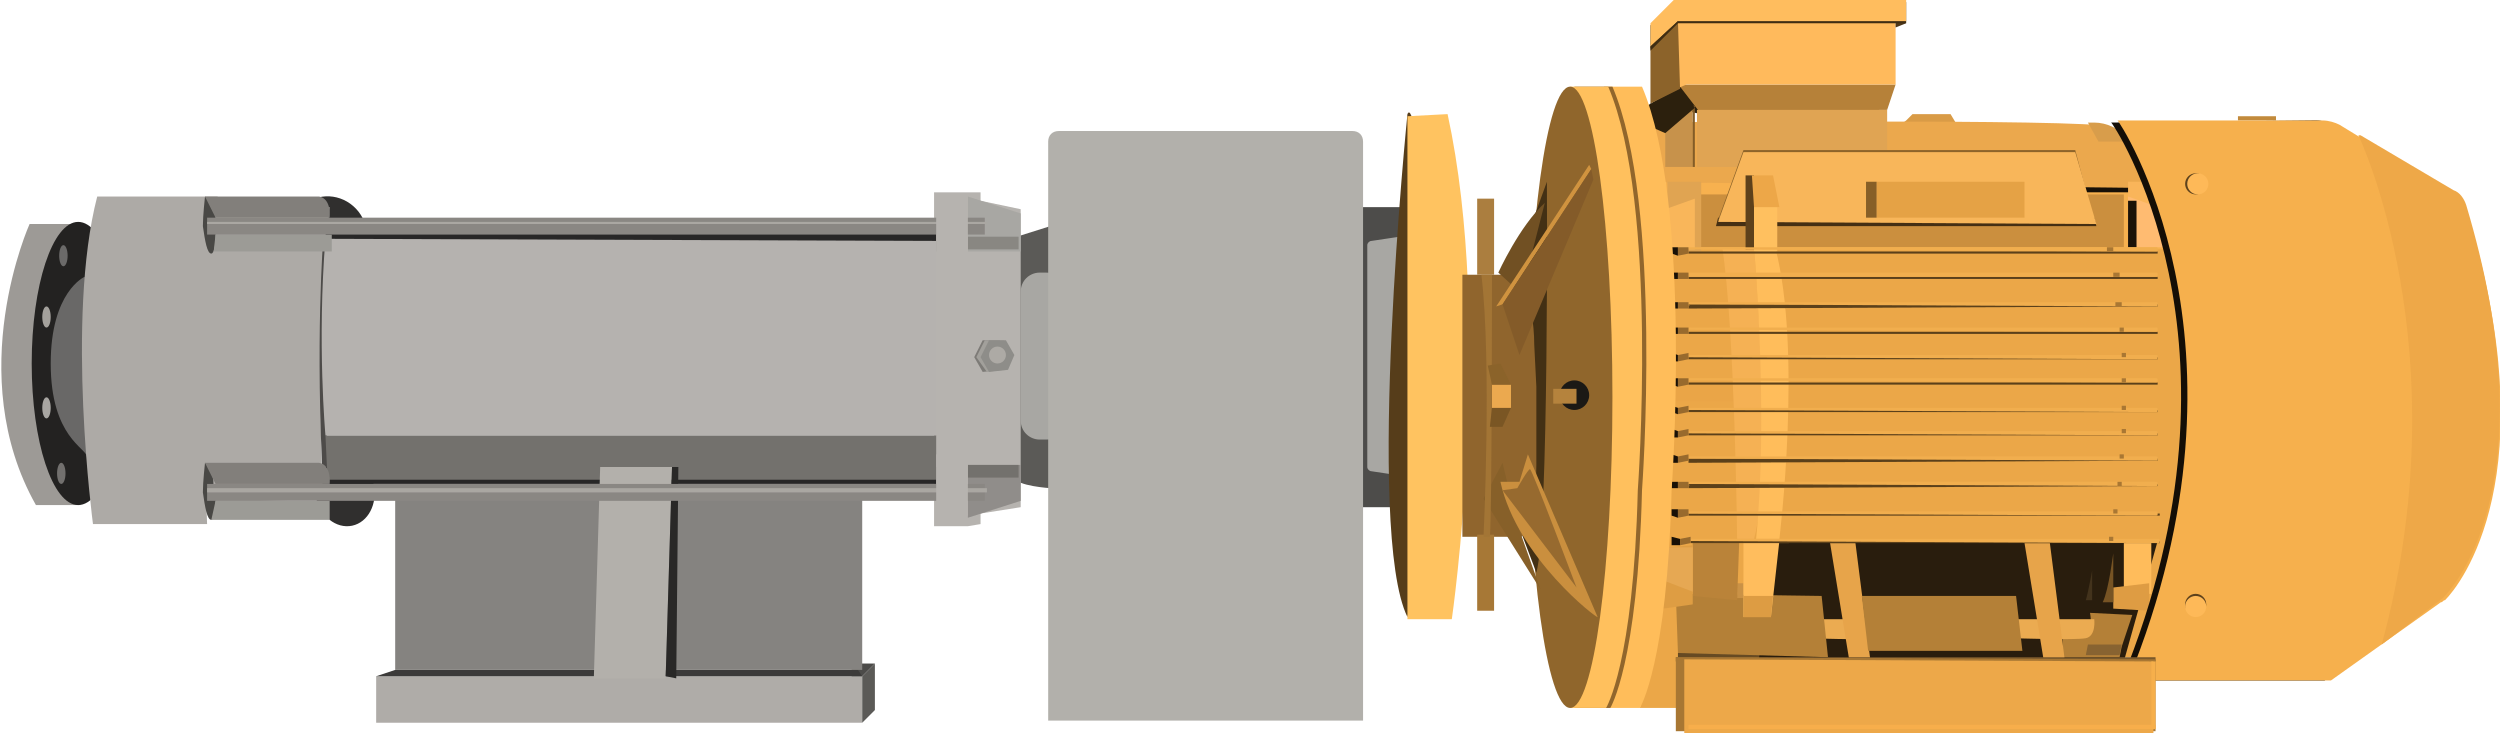 <?xml version="1.0" encoding="utf-8"?>
<svg version="1.1" id="图层_1" xmlns="http://www.w3.org/2000/svg" xmlns:xlink="http://www.w3.org/1999/xlink" x="0px" y="0px"
	 viewBox="0 0 118.3 34.7" style="enable-background:new 0 0 118.3 34.7;" xml:space="preserve">
<g  com-has-ani="true" com-name="visible" visibility="visible" >
	<g>
		<path style="fill:#EBA748;" d="M77.6,33.5h2.1v-2.3l21.8-0.1c0,0,2.2-0.5,1.7-15.2c0,0-0.4-5.2-1.3-7.1L78.9,9.3
			C78.9,9.3,79.8,23,77.6,33.5z"/>
		<rect x="79.4" y="30.9" style="fill:#664A23;" width="18.1" height="0.2"/>
		<g>
			<polygon style="fill:#291D0D;" points="84,25.7 102.1,25.6 100.5,31.3 83.2,31.4 			"/>
			<path style="fill:#B48037;" d="M100.4,30.6l0.5-1.5l-2-0.1c0,0,0.2,1-0.3,1.1s-1,0.1-1,0.1v0.9h2.7L100.4,30.6z"/>
			<polygon style="fill:#886331;" points="98.7,31 100.3,31 100.4,30.5 98.8,30.5 			"/>
			<path style="fill:#EBAB51;" d="M95.4,29.3h3.7c0,0,0.1,0.8-0.4,0.9c-0.5,0.1-3.4,0-3.4,0L95.4,29.3z"/>
			<path style="fill:#EBAB51;" d="M85.6,29.3h3.7c0,0,0.1,0.8-0.4,0.9s-3.4,0-3.4,0L85.6,29.3z"/>
			<polygon style="fill:#E7A44A;" points="96.7,31.2 97.7,31.2 97,25.7 95.8,25.7 			"/>
			<polygon style="fill:#E7A44A;" points="87.5,31.2 88.5,31.2 87.8,25.7 86.6,25.7 			"/>
			<polygon style="fill:#B48037;" points="88.4,30.8 95.7,30.8 95.4,28.2 88.1,28.2 			"/>
			<polygon style="fill:#B48037;" points="86.5,31.1 79.4,30.9 79.3,28.1 86.2,28.2 			"/>
		</g>
		<g>
			<g>
				<rect x="100.5" y="25.6" style="fill:#FFBC5B;" width="1.3" height="2.5"/>
				<polygon style="fill:#DE9C43;" points="100,28.8 100,27.8 101.7,27.6 101.7,28.9 				"/>
			</g>
			<path style="fill:#775424;" d="M99.5,28.5h0.5v-2.3C100,26.1,99.8,27.9,99.5,28.5z"/>
			<path style="fill:#43331C;" d="M98.7,28.4H99V27C99,27,98.8,28.1,98.7,28.4z"/>
		</g>
		<path style="fill:#EAA547;" d="M82.6,19h-3.4V18h3.4c0.2,0,0.4,0.2,0.4,0.4v0.1C83,18.8,82.8,19,82.6,19z"/>
		<g>
			<rect x="82.2" y="27.6" style="fill:#CA9246;" width="0.3" height="0.7"/>
			<polygon style="fill:#BA8339;" points="80.1,25.6 80.1,28.2 82.2,28.4 82.3,25.6 			"/>
			<polygon style="fill:#DE9D43;" points="78.7,28.8 80.1,28.6 80.1,25.8 78.9,25.9 			"/>
			<polygon style="fill:#E6A853;" points="80.1,25.9 80.1,28 78.8,27.5 78.8,25.9 			"/>
			<polygon style="fill:#FFBD5D;" points="82.5,25.6 82.5,29.2 83.8,29.2 84.2,25.6 			"/>
			<polygon style="fill:#DD9C43;" points="83.9,28.2 82.5,28.2 82.5,29.2 83.8,29.2 			"/>
		</g>
		<path style="fill:#F5B154;" d="M82.2,25.5c0,0-0.1-9.8-0.7-13.8H83c0,0,0.9,10.7,0,13.8H82.2z"/>
		<path style="fill:#FFBD5B;" d="M83,11.7c0,0,0.7,7.8,0.1,13.8h1.1c0,0,1.1-8.9-0.2-13.8H83z"/>
		<g>
			<g>
				<rect x="78.8" y="7.9" style="fill:#F7B14F;" width="23.8" height="3.9"/>
				<rect x="80.3" y="9.2" style="fill:#CB8F3E;" width="20.2" height="2.5"/>
				<rect x="79.1" y="5.8" style="fill:#573E1A;" width="4.4" height="1.2"/>
				<rect x="98.5" y="8.7" style="fill:#171007;" width="2.3" height="0.4"/>
				
					<rect x="78.9" y="7.9" transform="matrix(1 -1.347171e-02 1.347171e-02 1 -0.101 1.087)" style="fill:#65471F;" width="3.5" height="0.3"/>
				<polygon style="fill:#D99B46;" points="90.2,5.7 90.5,5.4 92.3,5.4 92.6,5.9 89.8,6 				"/>
				<polygon style="fill:#B68139;" points="78.8,4.4 79.5,4 89.7,4 89.3,5.2 78.8,5.3 				"/>
				<polygon style="fill:#2C200D;" points="79.5,4.1 80.5,5.4 78.1,4.9 				"/>
				<path style="fill:#EBA84D;" d="M101.9,8.9c0,0-0.8-2.4-2-2.9c-1.2-0.4-22.4-0.2-22.4-0.2l-1.3,2.8L101.9,8.9z"/>
				<path style="fill:#D89D4B;" d="M100.8,6.7h-1.5l-0.5-0.9l0.3,0c0.6,0,1.2,0.3,1.5,0.7L100.8,6.7z"/>
				<g>
					<polygon style="fill:#FFBA5C;" points="78.3,2 78.4,4.6 79.8,4 89.7,4 89.7,1 79.5,1 					"/>
					<polygon style="fill:#4E3617;" points="89.7,1.3 90.2,1.1 89.7,1 89.7,1.3 					"/>
					<polygon style="fill:#3F2D13;" points="78.1,2.3 79.4,1.1 90.2,1.1 90.2,0.1 79.3,0.1 78.1,1.2 					"/>
					<polygon style="fill:#FFBD5E;" points="78.1,2.2 79.4,1 90.2,1 90.2,0 79.2,0 78.1,1.1 					"/>
					<polygon style="fill:#8C632A;" points="78.1,2.2 79.4,1 79.5,4.2 78.1,4.9 					"/>
					<polygon style="fill:#3F2D13;" points="79.4,1.1 79.4,1 78.1,2.2 78.1,2.4 					"/>
				</g>
				<rect x="78.8" y="5" style="fill:#C7924B;" width="1.3" height="2.9"/>
				<rect x="80.3" y="5.2" style="fill:#E0A453;" width="9" height="2.7"/>
				<rect x="80.1" y="5" style="fill:#835C27;" width="0.1" height="2.9"/>
				<g>
					<polygon style="fill:#452F13;" points="99.2,10.7 81.2,10.7 81.3,10.3 99.1,10.3 					"/>
					<g>
						<polygon style="fill:#8D642A;" points="81.3,10.4 82.5,7.1 98.2,7.1 99.1,10.5 						"/>
						<polygon style="fill:#F8B65A;" points="81.3,10.5 82.5,7.2 98.2,7.2 99.2,10.6 						"/>
						<g>
							<rect x="82.6" y="8.3" style="fill:#5E411B;" width="0.4" height="3.5"/>
							<rect x="83" y="9.8" style="fill:#FFC05F;" width="1.1" height="2.1"/>
							<polygon style="fill:#EDA748;" points="84.2,9.8 83.9,8.3 82.9,8.3 83,9.8 							"/>
						</g>
						<rect x="88.8" y="8.6" style="fill:#E5A245;" width="7" height="1.7"/>
						<rect x="88.3" y="8.6" style="fill:#875F27;" width="0.5" height="1.7"/>
					</g>
				</g>
				<rect x="100.7" y="8.6" style="fill:#F9B55A;" width="1.9" height="3.1"/>
				<rect x="78.9" y="8.6" style="fill:#E0A452;" width="1.6" height="3.3"/>
				<polygon style="fill:#F9B65A;" points="79.1,11.8 80.2,11.8 80.2,9.4 78.8,9.9 78.8,11.8 				"/>
				<polygon style="fill:#FFBB71;" points="102.5,11.7 102.4,9.9 100.7,9.3 100.7,11.7 				"/>
				<rect x="100.7" y="9.5" style="fill:#1C1308;" width="0.4" height="2.2"/>
			</g>
			<polygon style="fill:#2C200D;" points="78.1,4.9 79.1,4.8 79.7,4.4 80.2,5.1 78.8,6.3 77.2,5.6 			"/>
		</g>
		<g>
			<rect x="105.9" y="5.5" style="fill:#C28A3C;" width="1.8" height="0.2"/>
			<path style="fill:#140E06;" d="M100.4,32.2h9.6l5.2-3.7c0.1,0,0.1-0.1,0.2-0.1c0.7-0.7,4.9-5.9,1-18.5c-0.1-0.3-0.3-0.6-0.6-0.7
				l-5.4-3.3c-0.2-0.1-0.5-0.2-0.8-0.2l-9.7,0.1C99.9,5.7,107,16.1,100.4,32.2z"/>
			<path style="fill:#F6B04D;" d="M100.7,32.2h9.6l5.2-3.7c0.1,0,0.1-0.1,0.2-0.1c0.7-0.7,4.9-5.9,1-18.5c-0.1-0.3-0.3-0.6-0.6-0.7
				l-5.4-3.3c-0.2-0.1-0.5-0.2-0.8-0.2h-9.7C100.2,5.6,107.3,16.1,100.7,32.2z"/>
			<path style="fill:#EEA848;" d="M116.7,9.7c-0.1-0.3-0.3-0.6-0.6-0.7l-4.4-2.6l-0.1,0c0,0,4.9,10.2,1.1,24.1l2.9-2.2
				C116.4,27.5,120.5,22.4,116.7,9.7z"/>
			<g>
				<circle style="fill:#5E421C;" cx="103.9" cy="8.7" r="0.5"/>
				<circle style="fill:#FEB958;" cx="104" cy="8.7" r="0.5"/>
			</g>
			<g>
				<circle style="fill:#5E421C;" cx="103.9" cy="28.6" r="0.5"/>
				<circle style="fill:#FEB958;" cx="103.9" cy="28.7" r="0.5"/>
			</g>
		</g>
		<g>
			<rect x="79.3" y="31.1" style="fill:#79582A;" width="22.7" height="0.2"/>
			<polygon style="fill:#A87733;" points="79.3,34.6 79.3,31.1 102,31.2 102,34.6 			"/>
			<polygon style="fill:#EDA849;" points="79.7,34.7 79.7,31.2 101.9,31.3 101.9,34.7 			"/>
			<rect x="79.9" y="34.3" style="fill:#F7AE4B;" width="22.1" height="0.2"/>
			<rect x="101.8" y="31.3" style="fill:#F6AF4B;" width="0.2" height="3.2"/>
		</g>
		<g>
			<g>
				<polygon style="fill:#5B401A;" points="79.9,12 79.9,11.9 102.1,11.9 102.1,12 				"/>
				<path style="fill:#F1AE4E;" d="M79.9,11.8L79.9,11.8c0-0.1,0-0.1,0.1-0.1h22c0.1,0,0.1,0,0.1,0.1l0,0c0,0.1,0,0.1-0.1,0.1
					L79.9,11.8C80,11.9,79.9,11.9,79.9,11.8z"/>
				<polygon style="fill:#181006;" points="79.4,12.1 79.1,12 79.1,11.7 79.4,11.7 				"/>
				<polygon style="fill:#986A2D;" points="79.9,12 79.4,12.1 79.4,11.7 79.9,11.7 				"/>
				<polygon style="fill:#5B401A;" points="79.9,13.2 79.9,13.1 102.1,13.1 102.1,13.2 				"/>
				<path style="fill:#F1AE4E;" d="M79.9,13.1v-0.2h22.1c0.1,0,0.1,0,0.1,0.1v0c0,0.1,0,0.1-0.1,0.1L79.9,13.1z"/>
				<polygon style="fill:#181006;" points="79.4,13.2 79.1,13.2 79.1,12.9 79.4,12.9 				"/>
				<polygon style="fill:#986A2D;" points="79.9,13.2 79.4,13.2 79.4,12.9 79.9,12.9 				"/>
				<polygon style="fill:#5B401A;" points="79.9,14.6 79.9,14.4 102.1,14.4 102.1,14.5 				"/>
				<path style="fill:#F1AE4E;" d="M79.9,14.4L79.9,14.4c0-0.1,0-0.1,0.1-0.1h22c0.1,0,0.1,0,0.1,0.1v0c0,0.1,0,0.1-0.1,0.1
					L79.9,14.4C80,14.5,79.9,14.5,79.9,14.4z"/>
				<polygon style="fill:#181006;" points="79.4,14.6 79.1,14.6 79.1,14.3 79.4,14.3 				"/>
				<polygon style="fill:#986A2D;" points="79.9,14.6 79.4,14.6 79.4,14.3 79.9,14.3 				"/>
				<polygon style="fill:#5B401A;" points="79.9,15.8 79.9,15.7 102.1,15.7 102.1,15.8 				"/>
				<path style="fill:#F1AE4E;" d="M79.9,15.6L79.9,15.6c0-0.1,0-0.1,0.1-0.1h22c0.1,0,0.1,0,0.1,0.1v0c0,0.1,0,0.1-0.1,0.1
					L79.9,15.6C80,15.7,79.9,15.7,79.9,15.6z"/>
				<polygon style="fill:#181006;" points="79.4,15.8 79.1,15.8 79.1,15.5 79.4,15.5 				"/>
				<polygon style="fill:#986A2D;" points="79.9,15.8 79.4,15.8 79.4,15.5 79.9,15.5 				"/>
				<polygon style="fill:#5B401A;" points="79.9,17 79.9,16.9 102.1,16.9 102.1,17 				"/>
				<path style="fill:#F1AE4E;" d="M79.9,16.9L79.9,16.9c0-0.1,0-0.1,0.1-0.1h22c0.1,0,0.1,0,0.1,0.1l0,0c0,0.1,0,0.1-0.1,0.1
					L79.9,16.9C80,17,79.9,16.9,79.9,16.9z"/>
				<polygon style="fill:#181006;" points="79.4,17.1 79.1,17.1 79.1,16.7 79.4,16.8 				"/>
				<polygon style="fill:#986A2D;" points="79.9,17 79.4,17.1 79.4,16.8 79.9,16.7 				"/>
				<polygon style="fill:#5B401A;" points="79.9,18.2 79.9,18.1 102.1,18.1 102.1,18.2 				"/>
				<path style="fill:#F1AE4E;" d="M79.9,18L79.9,18c0-0.1,0-0.1,0.1-0.1h22c0.1,0,0.1,0,0.1,0.1l0,0c0,0.1,0,0.1-0.1,0.1L79.9,18
					C80,18.1,79.9,18.1,79.9,18z"/>
				<polygon style="fill:#181006;" points="79.4,18.3 79.1,18.2 79.1,17.9 79.4,17.9 				"/>
				<polygon style="fill:#986A2D;" points="79.9,18.2 79.4,18.3 79.4,17.9 79.9,17.9 				"/>
				<polygon style="fill:#5B401A;" points="79.9,19.5 79.9,19.4 102.1,19.4 102.1,19.5 				"/>
				<path style="fill:#F1AE4E;" d="M79.9,19.4L79.9,19.4c0-0.1,0-0.1,0.1-0.1h22c0.1,0,0.1,0,0.1,0.1l0,0c0,0.1,0,0.1-0.1,0.1
					L79.9,19.4C80,19.5,79.9,19.4,79.9,19.4z"/>
				<polygon style="fill:#181006;" points="79.4,19.6 79.1,19.5 79.1,19.2 79.4,19.3 				"/>
				<polygon style="fill:#986A2D;" points="79.9,19.5 79.4,19.6 79.4,19.3 79.9,19.2 				"/>
				<polygon style="fill:#5B401A;" points="79.9,20.6 79.9,20.5 102.1,20.5 102.1,20.6 				"/>
				<path style="fill:#F1AE4E;" d="M79.9,20.5L79.9,20.5c0-0.1,0-0.1,0.1-0.1h22c0.1,0,0.1,0,0.1,0.1l0,0c0,0.1,0,0.1-0.1,0.1
					L79.9,20.5C80,20.6,79.9,20.5,79.9,20.5z"/>
				<polygon style="fill:#181006;" points="79.4,20.7 79.1,20.7 79.1,20.3 79.4,20.4 				"/>
				<polygon style="fill:#986A2D;" points="79.9,20.6 79.4,20.7 79.4,20.4 79.9,20.3 				"/>
				<polygon style="fill:#5B401A;" points="79.9,21.9 79.9,21.7 102.1,21.7 102.1,21.8 				"/>
				<path style="fill:#F1AE4E;" d="M79.9,21.7L79.9,21.7c0-0.1,0-0.1,0.1-0.1h22c0.1,0,0.1,0,0.1,0.1l0,0c0,0.1,0,0.1-0.1,0.1
					L79.9,21.7C80,21.8,79.9,21.7,79.9,21.7z"/>
				<polygon style="fill:#181006;" points="79.4,21.9 79.1,21.9 79.1,21.5 79.4,21.6 				"/>
				<polygon style="fill:#986A2D;" points="79.9,21.8 79.4,21.9 79.4,21.6 79.9,21.5 				"/>
				<polygon style="fill:#5B401A;" points="79.9,23.1 79.9,22.9 102.1,22.9 102.1,23 				"/>
				<path style="fill:#F1AE4E;" d="M79.9,22.9L79.9,22.9c0-0.1,0-0.1,0.1-0.1h22c0.1,0,0.1,0,0.1,0.1l0,0c0,0.1,0,0.1-0.1,0.1
					L79.9,22.9C80,23,79.9,23,79.9,22.9z"/>
				<polygon style="fill:#181006;" points="79.4,23.1 79.1,23.1 79.1,22.8 79.4,22.8 				"/>
				<polygon style="fill:#986A2D;" points="79.9,23.1 79.4,23.1 79.4,22.8 79.9,22.8 				"/>
				<polygon style="fill:#5B401A;" points="79.9,24.4 79.9,24.3 102.2,24.3 102.2,24.4 				"/>
				<path style="fill:#F1AE4E;" d="M79.9,24.3L79.9,24.3c0-0.1,0-0.1,0.1-0.1h22c0.1,0,0.1,0,0.1,0.1v0c0,0.1,0,0.1-0.1,0.1
					L79.9,24.3C80,24.4,79.9,24.3,79.9,24.3z"/>
				<polygon style="fill:#181006;" points="79.4,24.5 79.1,24.4 79.1,24.1 79.4,24.1 				"/>
				<polygon style="fill:#986A2D;" points="79.9,24.4 79.4,24.5 79.4,24.1 79.9,24.1 				"/>
				<polygon style="fill:#5B401A;" points="80,25.7 80,25.6 102.2,25.6 102.2,25.7 				"/>
				<path style="fill:#F1AE4E;" d="M80,25.6L80,25.6c0-0.1,0-0.1,0.1-0.1h22c0.1,0,0.1,0,0.1,0.1l0,0c0,0.1,0,0.1-0.1,0.1L80,25.6
					C80,25.7,80,25.6,80,25.6z"/>
				<polygon style="fill:#181006;" points="79.5,25.8 79.1,25.8 79.1,25.4 79.5,25.5 				"/>
				<polygon style="fill:#986A2D;" points="80,25.7 79.5,25.8 79.5,25.5 80,25.4 				"/>
			</g>
			<g>
				<rect x="99.7" y="11.7" style="fill:#A97733;" width="0.3" height="0.2"/>
				<rect x="100" y="12.9" style="fill:#A97733;" width="0.3" height="0.2"/>
				<rect x="100.1" y="14.3" style="fill:#A97733;" width="0.3" height="0.2"/>
				<rect x="100.3" y="15.5" style="fill:#A97733;" width="0.2" height="0.2"/>
				<rect x="100.4" y="16.7" style="fill:#A97733;" width="0.2" height="0.2"/>
				<rect x="100.4" y="17.9" style="fill:#A97733;" width="0.2" height="0.2"/>
				<rect x="100.4" y="19.2" style="fill:#A97733;" width="0.2" height="0.2"/>
				<rect x="100.4" y="20.3" style="fill:#A97733;" width="0.2" height="0.2"/>
				<rect x="100.3" y="21.5" style="fill:#A97733;" width="0.2" height="0.2"/>
				<rect x="100.2" y="22.8" style="fill:#A97733;" width="0.2" height="0.2"/>
				<rect x="100" y="24.1" style="fill:#A97733;" width="0.2" height="0.2"/>
				<rect x="99.8" y="25.4" style="fill:#A97733;" width="0.2" height="0.2"/>
			</g>
		</g>
		<g>
			<path style="fill:#FFBD5A;" d="M75.9,33.5h1.7c0,0,1.3-2.1,1.5-10.3c0,0,1-13.5-1.4-19.1h-1.8V33.5z"/>
			<path style="fill:#91662C;" d="M74.5,33.5h1.7c0,0,1.3-2.1,1.5-10.3c0,0,1-13.5-1.4-19.1h-1.8V33.5z"/>
			<path style="fill:#FFC05D;" d="M74.3,33.5h1.7c0,0,1.3-2.1,1.5-10.3c0,0,1-13.5-1.4-19.1h-1.8V33.5z"/>
			<ellipse style="fill:#90662C;" cx="74.3" cy="18.8" rx="2" ry="14.7"/>
		</g>
	</g>
	<path style="fill:#433014;" d="M73.2,8.6c0,0,0.1,16.4-0.5,18.5l-2-5.3l0.5-7.7L73.2,8.6z"/>
	<g>
		<path style="fill:#5B5A57;" d="M47.8,11.3l1.9-0.6v12.4c0,0-1.6-0.1-1.7-0.5L47.8,11.3z"/>
		<polygon style="fill:#B6B3AF;" points="44.2,9.1 44.2,24.9 45.8,24.9 46.4,24.8 46.4,24.3 48.3,24 48.3,9.9 46.4,9.5 46.4,9.1 		
			"/>
		<path style="fill:#4D4C4A;" d="M64.2,9.8h2.8l0.1,0.3c0.3,1.2,0.5,2.4,0.5,3.6l0.1,2.3c0,0.4,0,0.9,0,1.3l-0.1,2.8
			c0,1.3-0.2,2.5-0.5,3.7l-0.1,0.2h-2.8L64.2,9.8L64.2,9.8z"/>
		<g>
			<g>
				<path style="fill:#9D9A96;" d="M3.6,10.6l-2.2,0c0,0-3.2,7.1,0.3,13.3h2.1C3.7,23.9,0.7,18.7,3.6,10.6z"/>
				<ellipse style="fill:#232221;" cx="3.7" cy="17.2" rx="2.2" ry="6.7"/>
				<g>
					<ellipse style="fill:#A8A6A2;" cx="2.2" cy="19.3" rx="0.2" ry="0.5"/>
					<ellipse style="fill:#72706E;" cx="2.9" cy="22.4" rx="0.2" ry="0.5"/>
					<ellipse style="fill:#A4A19C;" cx="2.2" cy="15" rx="0.2" ry="0.5"/>
					<ellipse style="fill:#6B6A69;" cx="3" cy="12.1" rx="0.2" ry="0.5"/>
				</g>
			</g>
			<path style="fill:#696867;" d="M4,13.1c0,0-1.6,0.7-1.6,4.1c0,3.5,1.7,4,1.7,4.4s1.6-6.8,1.6-6.8L4,13.1z"/>
		</g>
		
			<ellipse transform="matrix(0.979 -0.206 0.206 0.979 -4.424 3.857)" style="fill:#302F2E;" cx="16.3" cy="23.2" rx="1.4" ry="1.7"/>
		
			<ellipse transform="matrix(0.656 -0.755 0.755 0.656 -2.941 15.595)" style="fill:#302F2E;" cx="15.6" cy="11" rx="1.7" ry="1.8"/>
		<g>
			<path style="fill:#ADAAA6;" d="M10.3,9.8h5.3c0,0-0.7,7.2-0.3,13.8l-5.7,0.2L9.3,10.6L10.3,9.8z"/>
			<path style="fill:#ADAAA6;" d="M4.6,9.3h5.7l-0.1,0.5c0,0-1,0.2-0.4,15H4.4C4.4,24.8,3.1,15.1,4.6,9.3z"/>
		</g>
		<g>
			<g>
				<path style="fill:#4D4B49;" d="M15.3,23.2c-0.4-7.1,0-11.9,0-12l0.3,0c0,0-0.5,4.8,0,11.9L15.3,23.2z"/>
			</g>
			<g>
				<polygon style="fill:#282727;" points="15.4,22.1 44.3,22.1 44.3,22.9 15.5,22.9 				"/>
				<polygon style="fill:#282727;" points="15.4,11 44.3,11 44.3,11.9 15.5,11.9 				"/>
				<polygon style="fill:#73716D;" points="15.4,20.6 44.3,20.6 44.3,22.7 15.5,22.7 				"/>
				<path style="fill:#B5B2AF;" d="M15.4,11.3l28.9,0.1v9.2H15.4C15.4,20.6,15,16.2,15.4,11.3z"/>
			</g>
		</g>
		<g>
			<g>
				<polygon style="fill:#A8A7A3;" points="48.3,10.1 45.8,9.3 45.8,11.9 48.3,11.9 				"/>
				<rect x="45.8" y="11.2" style="fill:#898782;" width="2.4" height="0.6"/>
			</g>
			<polygon style="fill:#908D8A;" points="48.3,23.7 45.8,24.5 45.8,22 48.3,22 			"/>
			<rect x="45.8" y="22" style="fill:#73716D;" width="2.4" height="0.6"/>
		</g>
		<g>
			<polygon style="fill:#7D7B77;" points="47.8,16.8 47.4,17.5 46.5,17.6 46.1,16.9 46.5,16.1 47.3,16.1 			"/>
			<polygon style="fill:#A2A09B;" points="47.9,16.8 47.5,17.5 46.7,17.6 46.2,16.9 46.6,16.1 47.5,16.1 			"/>
			<polygon style="fill:#8E8D89;" points="48,16.8 47.7,17.5 46.8,17.6 46.4,16.9 46.8,16.1 47.6,16.1 			"/>
			<circle style="fill:#ADAAA5;" cx="47.2" cy="16.8" r="0.4"/>
		</g>
		<path style="fill:#A8A7A3;" d="M49.5,20.8h-0.3c-0.5,0-0.9-0.4-0.9-0.9v-6.1c0-0.5,0.4-0.9,0.9-0.9h0.3c0.5,0,0.9,0.4,0.9,0.9V20
			C50.4,20.5,50,20.8,49.5,20.8z"/>
		<path style="fill:#A8A7A3;" d="M66.9,22.6l-2-0.3c-0.1,0-0.2-0.1-0.2-0.2V11.6c0-0.1,0.1-0.2,0.2-0.2l2-0.3c0.1,0,0.2,0.1,0.2,0.2
			v11.1C67.1,22.5,67,22.6,66.9,22.6z"/>
		<g>
			<g>
				<rect x="17.8" y="32" style="fill:#AFACA8;" width="23" height="2.2"/>
				<polygon style="fill:#5B5A57;" points="41.4,33.6 40.8,34.2 40.8,32 41.4,31.4 				"/>
				<polygon style="fill:#4C4B49;" points="41.4,31.4 40.3,31.4 40.3,32 40.8,32 				"/>
				<polygon style="fill:#3C3B3A;" points="17.8,32 18.7,31.7 40.6,31.7 40.8,32 				"/>
				<rect x="18.7" y="23.1" style="fill:#858380;" width="22.1" height="8.6"/>
				<polygon style="fill:#B3B0AB;" points="28.4,22.1 31.8,22.1 31.5,32.1 28.1,32.1 				"/>
				<polygon style="fill:#292827;" points="32,32.1 31.5,32 31.8,22.1 32.1,22.1 				"/>
			</g>
			<g>
				<path style="fill:#494845;" d="M10.2,23.3c0,0.2,0,0.3,0,0.5c0,0.5-0.1,0.8-0.2,0.8c-0.2,0-0.3-0.6-0.4-1.3
					c0-0.5,0.1-1.4,0.1-1.4S9.8,22,9.8,22c0.1,0,0.3,0.4,0.3,0.9C10.2,23,10.2,23.1,10.2,23.3z"/>
				<polyline style="fill:#9C9B96;" points="10,24.6 15.6,24.6 15.6,23.7 10.2,23.7 10,24.6 				"/>
				<path style="fill:#827F7B;" d="M15.6,22.9c0,0,0.1-0.9-0.5-1H9.7l0.5,1H15.6"/>
				<g>
					<polygon style="fill:#8A8783;" points="9.8,23.5 9.8,22.9 46.6,22.9 46.6,23.7 9.8,23.7 					"/>
					<polygon style="fill:#AAA7A2;" points="9.8,23.1 46.7,23.1 46.7,23.3 9.8,23.3 					"/>
				</g>
			</g>
		</g>
		<g>
			<path style="fill:#494845;" d="M10.2,10.7c0,0.2,0,0.3,0,0.5c0,0.5-0.1,0.8-0.2,0.8c-0.2,0-0.3-0.6-0.4-1.3
				c0-0.5,0.1-1.4,0.1-1.4s0.1,0.1,0.2,0.1c0.1,0,0.3,0.4,0.3,0.9C10.2,10.4,10.2,10.5,10.2,10.7z"/>
			<polyline style="fill:#9C9B96;" points="10.1,11.9 15.7,11.9 15.7,11.1 10.2,11.1 10.1,12 			"/>
			<path style="fill:#827F7B;" d="M15.6,10.3c0,0,0.1-0.9-0.5-1H9.7l0.5,1H15.6"/>
			<g>
				<polygon style="fill:#8A8783;" points="9.8,10.9 9.8,10.3 46.6,10.3 46.6,11.1 9.8,11.1 				"/>
				<polygon style="fill:#AAA7A2;" points="9.8,10.5 46.7,10.5 46.7,10.6 9.8,10.6 				"/>
			</g>
		</g>
		<g>
			<rect x="44.3" y="9.2" style="fill:#B6B3AF;" width="1.5" height="2.9"/>
			<rect x="44.3" y="21.5" style="fill:#B6B3AF;" width="1.5" height="2.9"/>
		</g>
		<path style="fill:#B2B0AB;" d="M49.6,34.1h14.9V6.7c0-0.3-0.2-0.5-0.5-0.5H50.1c-0.3,0-0.5,0.2-0.5,0.5L49.6,34.1L49.6,34.1z"/>
		<g>
			<path style="fill:#563D1A;" d="M66.6,5.4c0,0-2,19.7,0,23.8c0,0,1.2-4.8,0.9-15.1C67.1,3.9,66.6,5.4,66.6,5.4z"/>
			<path style="fill:#FFC360;" d="M66.6,29.3h2.1c0,0,2-13.8-0.2-23.9l-1.9,0.1V29.3z"/>
		</g>
		<path style="fill:#90652D;" d="M69.2,13H72l0.1,0.2c0.3,1,0.5,2.1,0.5,3.1l0.1,2c0,0.4,0,0.8,0,1.2L72.7,22c0,1.1-0.2,2.2-0.5,3.2
			L72,25.4h-2.8L69.2,13L69.2,13z"/>
		<g>
			<path style="fill:#715023;" d="M70.9,12.9c0,0,1-2.2,2.2-3.3L72,13.9L70.9,12.9z"/>
			<path style="fill:#876029;" d="M70.2,23.6c0,0,2.7,4.3,2.7,4.3l-1.1-3.1l-0.7-2.9L70.2,23.6z"/>
			<g>
				<path style="fill:#CA8F3E;" d="M71,22.8h0.9l0.4-1.3l3.3,7.7C75.6,29.3,71.8,26.4,71,22.8z"/>
				<path style="fill:#976A2F;" d="M71.1,23.2l3.5,4.6c0,0-2.1-5.6-2.2-5.6c-0.1,0-0.6,0.9-0.6,0.9L71.1,23.2z"/>
			</g>
			<g>
				<polygon style="fill:#D0933F;" points="75.2,7.8 70.8,14.5 71.1,14.4 75.3,8 				"/>
				<polygon style="fill:#845B29;" points="71.9,16.8 75.4,8.5 75.3,8 71.1,14.4 				"/>
			</g>
		</g>
		<rect x="69.9" y="25.3" style="fill:#A77836;" width="0.8" height="3.6"/>
		<rect x="69.9" y="9.4" style="fill:#AB7E3F;" width="0.8" height="3.6"/>
		<path style="fill:#A37535;" d="M70.1,13h0.5c0,0,0,11.6-0.1,12.4h-0.3C70.2,25.4,70.6,17.2,70.1,13z"/>
		<g>
			<g>
				<polygon style="fill:#7A5624;" points="70.5,20.2 71.1,20.2 71.5,19.3 70.6,19.3 				"/>
				<rect x="70.6" y="18.2" style="fill:#EBA94F;" width="0.9" height="1.1"/>
				<polygon style="fill:#8B632A;" points="71.5,18.2 71,17.2 70.4,17.3 70.6,18.2 				"/>
			</g>
			<g>
				<circle style="fill:#1B1915;" cx="74.5" cy="18.7" r="0.7"/>
				<rect x="73.5" y="18.4" style="fill:#B5833D;" width="1.1" height="0.7"/>
			</g>
		</g>
	</g>
</g>
</svg>
